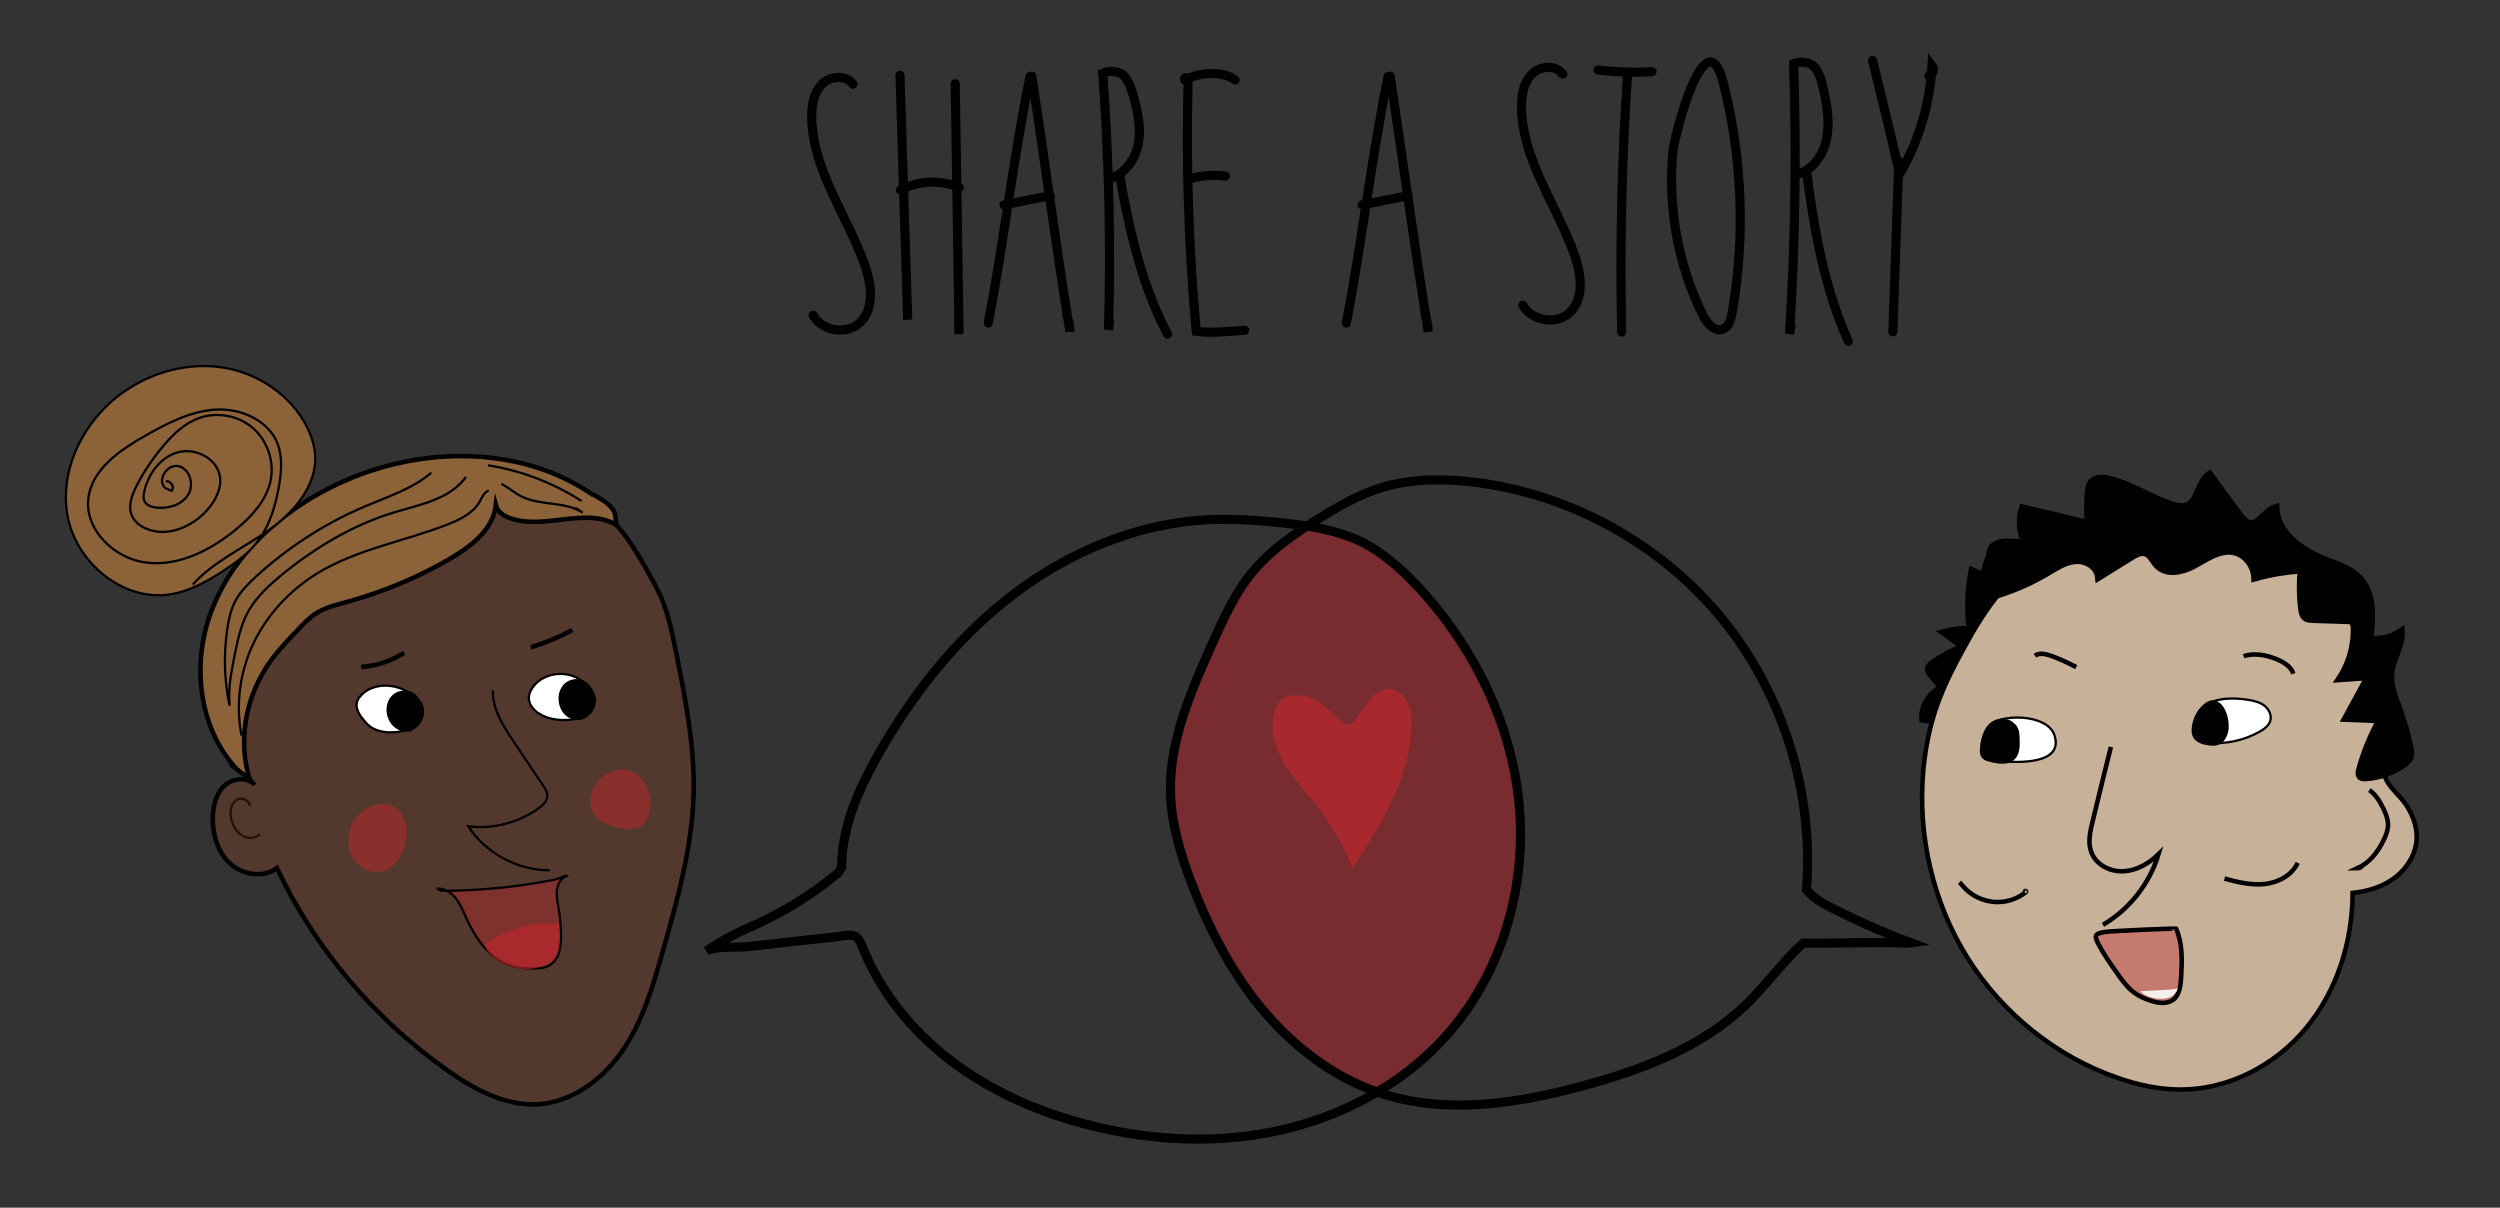 <?xml version="1.0" encoding="utf-8"?>
<!-- Generator: Adobe Illustrator 21.1.0, SVG Export Plug-In . SVG Version: 6.00 Build 0)  -->
<svg version="1.1" id="Layer_1" xmlns="http://www.w3.org/2000/svg" xmlns:xlink="http://www.w3.org/1999/xlink" x="0px" y="0px"
	 viewBox="0 0 1096.1 529.5" style="enable-background:new 0 0 1096.1 529.5;" xml:space="preserve">
<rect x="0" y="0" width="1096.1" height="529.5" fill="#333333" stroke="none"/>
<style type="text/css">
	.st0{opacity:0.5;fill:#C1272D;enable-background:new    ;}
	.st1{fill:none;stroke:#000000;stroke-width:4;stroke-miterlimit:10;}
	.st2{fill:none;stroke:#000000;stroke-width:4;stroke-linecap:round;stroke-miterlimit:10;}
	.st3{opacity:0.65;fill:#C1272D;enable-background:new    ;}
	.st4{stroke:#000000;stroke-width:3.099;stroke-miterlimit:10;}
	.st5{fill:#C7B299;stroke:#000000;stroke-width:2;stroke-miterlimit:10;}
	.st6{fill:none;stroke:#000000;stroke-width:2;stroke-miterlimit:10;}
	.st7{fill:#FFFFFF;stroke:#000000;stroke-miterlimit:10;}
	.st8{stroke:#000000;stroke-miterlimit:10;}
	.st9{fill:#C1272D;fill-opacity:0.4;stroke:#000000;stroke-width:2;stroke-miterlimit:10;}
	.st10{fill:#F4F1ED;}
	.st11{fill:none;stroke:#000000;stroke-miterlimit:10;}
	.st12{fill:#D34B16;fill-opacity:0.2;stroke:#000000;stroke-width:2;stroke-miterlimit:10;}
	.st13{stroke:#000000;stroke-width:1.145;stroke-miterlimit:10;}
	.st14{fill:#8C6239;stroke:#000000;stroke-width:2;stroke-miterlimit:10;}
	.st15{fill:#8C6239;stroke:#000000;stroke-miterlimit:10;}
	.st16{fill:#C1272D;fill-opacity:0.4;stroke:#000000;stroke-miterlimit:10;}
</style>
<g>
	<path class="st0" d="M666.1,351.5c-3.3-36.3-20.4-70.7-45.5-97.1c-6.8-7.1-14.3-13.7-23-18.2c-7.3-3.7-15.3-5.7-23.5-7.1
		c-8.9,5.7-17.6,12-24.5,20.1c-8,9.4-13.1,20.8-18.2,32.1c-9.3,20.8-18.8,42.4-18.3,65.1c0.3,13.8,4.4,27.2,9.3,40.1
		c7.8,20.4,18,40,32.2,56.6c13,15.2,29.5,27.7,48.3,34.4c11.5-6.7,22-15.1,30.9-25C658.2,425.6,669.4,387.8,666.1,351.5z"/>
	<path class="st1" d="M666.1,353.2c-3.3-36.3-20.4-70.7-45.5-97.1c-6.8-7.1-14.3-13.7-23-18.2c-10.8-5.4-22.9-7.3-34.9-8.6
		c-11.3-1.2-22.7-2-34.1-1.4c-30.8,1.8-60.4,14.4-84.8,33.1s-43.9,43.5-59,70.3c-8.5,15.1-15.8,31.7-15.8,49l-1.6,2.5
		c-10.5,8.7-22.1,16-34.4,21.8c-4.1,1.9-8.2,3.6-12.2,5.7c-3.8,2-7.5,4.2-11.1,6.7c3.2-2.3,13.5-1.5,17.5-1.9
		c6.5-0.7,12.9-1.4,19.4-2.2c6.5-0.7,12.9-1.4,19.4-2.1c6.8-0.7,9.4-2.6,12,4.1c7.8,19.7,21.6,36.8,38.3,49.7
		c18.4,14.2,40.3,23.6,62.9,29.1c27.2,6.7,55.9,7.9,83.1,1.6c27.2-6.3,53-20.2,71.6-41C658.2,427.3,669.4,389.4,666.1,353.2z"/>
	<path class="st1" d="M835.9,413.5c0.7,0,1.3,0,2-0.1c-12.6-4.7-24.9-10.2-36.9-16.4c-3.3-1.7-6.6-4.1-9-6.9
		c3.4-42.3-10.1-85.8-36.9-118.7s-66.7-54.9-108.9-60c-13.3-1.6-27-1.6-39.9,2.2c-10.4,3.1-19.9,8.6-29.1,14.4
		c-10,6.3-19.9,13.1-27.5,22.1c-8,9.4-13.1,20.8-18.2,32.1c-9.3,20.8-18.8,42.4-18.3,65.1c0.3,13.8,4.4,27.2,9.3,40.1
		c7.8,20.4,18,40,32.2,56.6s32.6,30,53.5,36.2c27.6,8.2,57.5,3.5,85.3-4c26.4-7.1,53-17.1,72.5-36.2c8.6-8.4,15.6-18.4,24.6-26.5
		C806.7,413.7,819.8,412.9,835.9,413.5z"/>
	<path class="st2" d="M394.6,33c1.1,35.7,2.2,71.5,3.4,107.2c-0.1-2-0.1-4-0.2-6"/>
	<path class="st2" d="M418.8,36.7c0.6,36.6,1.1,73.2,1.7,109.8c-0.1-2.4-0.2-4.9-0.2-7.3"/>
	<path class="st2" d="M394.8,83.4c7.8-4.3,17.6-4.7,25.8-1.2"/>
	<path class="st2" d="M452.4,33.4c5.7,37.3,10.7,75.3,16.7,112c-0.1-1.5-0.3-3-0.6-4.4c0.1,1.5,0.4,2.9,0.6,4.4
		c-0.1-2.5-0.6-5-1.4-7.4"/>
	<path class="st2" d="M433.3,141.6c6.9-35.9,10.9-71.9,18.3-108.1"/>
	<path class="st2" d="M440.2,89.8c6.7-1.3,13.5-2.7,20.2-4"/>
	<path class="st2" d="M609.5,33.4c5.7,37.3,10.7,75.3,16.7,112c-0.1-1.5-0.3-3-0.6-4.4c0.1,1.5,0.4,2.9,0.6,4.4
		c-0.1-2.5-0.6-5-1.4-7.4"/>
	<path class="st2" d="M590.3,141.6c6.9-35.9,10.9-71.9,18.3-108.1"/>
	<path class="st2" d="M597.2,89.8c6.7-1.3,13.5-2.7,20.2-4"/>
	<path class="st2" d="M541.5,35.1c-4.9-4.1-16.3-3.5-21.7,0c-0.7,0.4-0.6-1.3,0.2-1.1s0.9,1.2,0.9,2c-0.9,35.4,0.2,70.8,3.3,106.1
		c0.1,1.1,0.2,2.1,0.3,3.2c6.7,0.8,14.5,0,21.2-0.5"/>
	<path class="st2" d="M522.3,78.2c4.9-1.3,10-1.6,15-1"/>
	<path class="st2" d="M685.2,32.5c-3-4.2-10-3.7-13.6,0s-4.6,9.3-4.5,14.4c0.2,23.2,15.6,43.2,23.3,65.1c2.9,8.4,4.3,18.9-2.1,25
		c-5.8,5.6-16.8,3.8-20.6-3.2"/>
	<path class="st2" d="M374,36.9c-3-4.2-10-3.7-13.6,0s-4.6,9.3-4.5,14.4c0.2,23.2,15.6,43.2,23.3,65.1c2.9,8.4,4.3,18.9-2.1,25
		c-5.8,5.6-16.8,3.8-20.6-3.2"/>
	<path class="st1" d="M746.5,138c1.8,3.6,5.2,7.7,8.9,6.3c2.6-1,3.5-4.2,4-7c5.9-33.4,4.5-68-3.8-100.9C747.9,6.2,734,59.5,733.4,67
		C731.3,91.2,735.7,116.1,746.5,138z"/>
	<path class="st2" d="M785.2,142.8c-0.2,1.2-0.4,2.4-0.6,3.6c2.5-39.4,3.1-79,1.8-118.5c3-1.2,7.4-0.8,9.5,1.9
		c2,2.7,2.9,6.1,3.6,9.4c1.6,7.2,2.8,14.7,1.3,21.9s-6.5,14-13.4,15.4c1.6-0.4,3.1-0.8,4.7-1.1c3.3,25.3,7.8,51.2,18.3,74.2"/>
	<path class="st2" d="M486.5,141.1c-0.2,1.1-0.3,2.3-0.5,3.4c1.1-37.5,0.2-75-2.5-112.4c3-1.3,7.4-1.1,9.5,1.4s3.1,5.7,4,8.8
		c1.8,6.7,3.4,13.8,2.1,20.7s-6,13.6-12.8,15.2c1.5-0.4,3.1-0.8,4.6-1.3c4.2,23.8,9.7,48.2,21,69.6"/>
	<path class="st2" d="M821,26.5c4.1,16.5,8.1,33.1,11.9,49.7c8.4-14.3,13.3-30.8,14.2-47.5c1.2,1.5,0.4,4.2-1.4,4.6"/>
	<path class="st2" d="M832.5,70.7c-0.9,24.9-1.7,49.9-2.6,74.8"/>
	<path class="st2" d="M700.6,30.7c7.9,0.9,15.8,1.2,23.7,0.7"/>
	<path class="st2" d="M713.6,32.4c-2.6,37.6-3.4,75.4-2.6,113.2"/>
	<path class="st3" d="M566.8,304.9c-1.6,0.2-3.2,0.5-4.5,1.4c-1.4,1-2.2,2.5-2.9,4c-3,7.5-1,16.1,2.9,23.2c3.9,7,9.6,12.9,14.6,19.2
		c6.7,8.5,12.1,18,16.1,28c12.4-19.1,25.3-39.6,25.8-62.4c0.1-3.8-0.2-7.7-2.1-11c-1.8-3.3-5.5-5.8-9.3-5.1c-2.8,0.5-5,2.5-6.9,4.6
		c-5.6,6.2-6.9,15.1-14.2,8.1C580.6,309.3,575.8,304.1,566.8,304.9z"/>
	<g>
		<path class="st4" d="M877.2,257.3c-3.9-2.9-8.2-5.2-12.6-7.1c-1.6,8.5-1.9,17.2-0.8,25.8c-3.9-0.2-7.7,0.3-11.5,1.3
			c2.9,2.1,5.8,4.2,8.7,6.3c-4.8,1.8-9.4,4.2-13.6,7.2c-1,0.7-2,1.6-1.9,2.8c0.1,0.7,0.5,1.2,0.9,1.8c1.7,2.1,3.3,4.1,5,6.2
			c-5.2,2.3-8.8,8-8.4,13.7c2.5,0.5,5,0.6,7.5,0.5"/>
		<path class="st5" d="M877.5,259.2c-6.6,7.6-11.8,16.4-16.6,25.2c-4.5,8.2-8.7,16.5-11.8,25.4s-4.9,18.1-5.8,27.5
			c-2.7,28.7,4.1,58.2,19.3,82.6c15.3,24.4,39,43.5,66.2,52.8c8.7,3,17.9,5,27.1,5c21.2,0.1,41.8-10.7,55.3-27.1
			c13.5-16.4,20.2-37.8,20.3-59.1c6.8-0.7,13.5-2.8,18.9-7c5.3-4.2,9.1-10.6,9.2-17.4c0-4.4-1.4-8.7-3.6-12.5
			c-4.2-7.5-11.7-10.3-10.9-19.3c0.9-9.7,0.6-19.3-1.3-28.8c-3.7-19-12.9-37-26.1-51.3c-17.3-18.7-42.2-31.5-67.6-29.7
			C924.2,227.1,894.7,239.5,877.5,259.2z"/>
		<path class="st6" d="M1038.8,346.4c2.8,1.9,4.6,5,6.1,8c1.1,2.3,2.1,4.7,2.1,7.2c0,2.3-0.8,4.4-1.8,6.5
			c-2.5,5.3-6.3,10.2-11.6,12.6c0.8,0,1.5-0.4,2-1"/>
		<path class="st7" d="M961.5,318.7c-0.3,1.8-0.1,3.8,1.1,5.2c1.1,1.2,2.9,1.6,4.5,1.7c8.2,0.9,16.6-0.8,23.8-4.9
			c1.9-1.1,3.9-2.6,4.5-4.7c0.7-2.5-0.7-5.2-2.7-6.7s-4.7-2.1-7.2-2.5C975.6,305.3,963.2,306.2,961.5,318.7z"/>
		<path class="st7" d="M874.7,316.5c-2.3,1.2-3.8,3.5-4.8,5.9c-1.2,2.9-1.8,6.6,0.3,9c1.7,1.9,4.6,2.2,7.1,2.4
			c7,0.5,27.2,1.6,23.6-11C898.5,313.9,881.5,313,874.7,316.5z"/>
		<path class="st8" d="M871.2,319.3c-1.6,2.4-2.1,5.2-2.5,8c-0.3,1.8-0.3,4,1.1,5.1c0.6,0.5,1.4,0.8,2.2,1c3.8,1,8.4,1.9,11.1-1
			c1.9-2,2-5.1,1.9-7.9c0-2.3-0.1-4.7-1.6-6.4C879.9,314.1,873.9,315.1,871.2,319.3z"/>
		<path class="st8" d="M965.1,310.6c-2.2,2.5-2.9,6-3,9.3c0,1.3,0,2.7,0.7,3.8c1,1.6,3,2.2,4.9,2.5c1.7,0.3,3.6,0.5,5.2-0.3
			c2.3-1.1,3.4-3.8,3.7-6.3C977.3,312.8,972.3,302.3,965.1,310.6z"/>
		<path class="st6" d="M859.1,386.8c0.6,0.6,1.1,1.3,1.7,1.9c3.3,3.8,8.1,6.2,13.1,6.7s10.2-1,14.1-4.1c0.2-0.2,0.4-0.4,0.3-0.6
			c-0.1-0.2-0.6,0-0.4,0.1"/>
		<path class="st6" d="M975.3,385.2c5.8,1.6,11.7,3,17.7,2.4c5.9-0.7,11.9-3.8,14.4-9.3"/>
		<path class="st6" d="M892.2,287.5c1.9-1.4,4.5-0.8,6.7-0.1c3.9,1.4,7.7,3.1,11.4,5.1"/>
		<path class="st6" d="M983.7,287.7c4.5-1.5,9.5-0.6,13.9,1.1c3.3,1.3,6.8,3.2,7.9,6.6"/>
		<path class="st6" d="M925.5,327.5c-2.7,10.9-5.4,21.7-8,32.6c-1.1,4.5-2.2,9.2-0.6,13.5c2,5.5,8.2,8.7,14.1,8.4
			c5.8-0.3,11.2-3.4,15.4-7.5c-3.9,12.9-12.8,24.2-24.4,31"/>
		<path class="st9" d="M928.3,426.8c2,2.9,4.1,5.8,6.9,8c2.3,1.9,5.1,3.1,7.9,4c3.1,1,6.8,1.5,9.5-0.3c3-2.1,3.5-6.4,3.7-10.1
			c0.4-7.2,0.7-14.6-2.2-21.2c-0.1-0.3-28.7,1-31.2,1.4c-4.8,0.8-4.8,1.7-2.6,5.8C922.6,418.8,925.5,422.8,928.3,426.8z"/>
		<path class="st4" d="M866.3,263.2c10.9-2.2,21.5-6.3,31.3-12.1c3.9-2.3,7.9-5,12.4-5.3c4.5-0.4,9.6,2.5,10.1,7.3
			c4.8-3,9.7-6,14.5-9c1.8-1.1,4-2.3,6-1.7c2.3,0.8,3.4,3.5,5.1,5.4c4.2,4.5,11.3,2.8,16.6-0.1s10.7-6.8,16.6-5.9
			c5.2,0.8,9.5,5.9,9.7,11.6c6.6-1.9,13.4-3,20.3-3.5c-0.5,5.6-0.5,11.2,0.2,16.8c0.2,1.5,0.5,3.2,1.6,4.1c0.9,0.7,2,0.7,3.1,0.8
			c6.1,0.2,12.2,0.4,18.2,0.6c0.9,8.9-1.3,18.1-6.2,25.4c4.2-0.3,8.4-0.6,12.6-0.9c-3.3,6.1-6.7,12.2-10,18.3c5,0.2,10,0.4,15.1,0.6
			c-3.8,6.8-6.8,14.1-8.9,21.7c-0.3,1-0.5,2.1,0,2.9c0.6,0.9,1.8,0.9,2.8,0.8c5.8-0.4,11.5-2.4,16.4-5.8c1.1-0.8,2.2-1.6,2.8-2.9
			c0.6-1.4,0.3-3,0-4.5c-1.2-5.8-2.8-11.4-4.8-16.9c-1.9-5.2-4.2-10.7-3.5-16.2c0.7-6.2,5-11.7,4.5-17.9c-4,2.8-9,4-13.7,3.4
			c1-8.8,1.7-18.7-3.6-25.5c-3.9-4.9-10-6.9-15.6-9c-10.3-4-21.6-11.5-22.1-23.2c-4.6,1.2-7.5,8.3-12,6.9c-1.5-0.5-2.6-1.9-3.6-3.2
			c-4.5-6.1-9-12.2-13.5-18.3c-4.7,3.1-4.7,11.6-9.8,13.8c-2.2,1-4.8,0.3-7-0.4c-9.3-3.2-17.8-9-27.3-11.2c-2.8-0.7-6.2-0.8-7.9,1.7
			c-0.8,1.2-1,2.7-1.1,4.1c-0.4,4.5-0.4,9,0,13.6c-9.6-2.3-19.2-4.5-28.8-6.8c-1.6,4.9-1.3,10.5,1,15.1c-3.2,0.4-8.7-0.8-11.5,0.4
			c-4.1,1.7-2.9,1.7-4.4,6.7C870.6,246.9,867,263.1,866.3,263.2z"/>
		<path class="st10" d="M954.7,433.2c-1.1,0.6-2.3,0.6-3.6,0.7c-4.2,0.2-8.5,0.5-12.7,0.7c2.5,2.5,5.9,3.2,9.2,3.3
			c1.8,0,3.6-0.3,5.1-1.5C953.6,435.5,954.6,434.7,954.7,433.2z"/>
	</g>
	<g>
		<path class="st11" d="M109.7,353.4c-0.4-2-2.4-3.4-4.4-3.2c-3.8,0.4-4.9,5.6-3.8,9.3c0.8,2.7,2.2,5.3,4.6,6.8s5.8,1.5,7.8-0.5"/>
		<path class="st12" d="M224.6,212.8c-16.8-5.3-34.2-10.5-51.6-8.3c-14.8,1.8-28.5,8.9-40.3,17.9c-18.6,14.2-33.5,34.1-38.6,56.9
			s0.8,48.6,17.6,64.8c-3.4-3.7-9.8-2.9-13.4,0.5s-4.9,8.7-5,13.7c-0.2,7.5,2.1,15.3,7.6,20.3s14.5,6.5,20.5,2
			c16.8,35.4,42.9,66.3,74.9,88.8c11.6,8.2,25,15.4,39.1,14.8c15.6-0.8,29.4-11.3,38.1-24.4c8.7-13,13-28.3,17.3-43.4
			c6.3-22.3,12.6-44.8,13.3-67.9c0.6-21.2-3.6-42.2-7.8-63c-1.9-9.6-3.9-19.3-8.5-27.9c-5.1-9.5-13.7-25.6-22.3-31.8
			C255.4,218.8,236.3,216.5,224.6,212.8z"/>
		<g>
			<path class="st7" d="M256.7,300.1c-5.7-6.5-17.5-6.1-22.8,0.8c-1,1.3-1.8,2.8-2,4.4c-0.5,4.9,4.6,8.5,9.4,9.7
				c4.1,1,8.4,0.9,12.5-0.1"/>
			<path class="st13" d="M258.9,302.7c-1.1-4.8-8.2-5.9-11.5-2s-2.2,10.4,1.7,13.1c1.3,0.9,2.8,1.4,4.3,1.4c3.6-0.1,7-3.6,7.3-7.4
				s-2.2-7.3-5.5-8.6"/>
		</g>
		<path class="st6" d="M158.4,292.4c6.6-0.4,13.2-2.6,18.8-6.2"/>
		<path class="st6" d="M232.7,283.8c6.3-1.9,12.4-4.4,18.2-7.6"/>
		<g>
			<path class="st7" d="M178.7,303.3c-3.4-2.1-7.8-3-11.7-2.6c-4,0.5-7.4,2.3-9.4,5c-0.6,0.8-1.1,1.7-1.2,2.7
				c-0.4,2.3,1,4.8,2.7,6.9c0.9,1.1,1.9,2.3,3.1,3.2c2.3,1.7,5.4,2.5,8.4,2.6s5.8-0.5,8.5-1.2c0.3-0.1,0.7-0.2,0.9,0.1
				c0.2,0.2-0.3,0.5-0.4,0.3"/>
			<path class="st13" d="M183.4,307.5c-1.2-4.8-8.4-5.6-11.6-1.6c-3.2,4-1.8,10.4,2.2,13c1.3,0.8,2.8,1.3,4.4,1.3
				c3.6-0.2,6.8-3.9,7-7.7c0.2-3.8-2.4-7.3-5.8-8.4"/>
		</g>
		<path class="st0" d="M153.5,363.4c-1.4,4.6-0.9,9.9,1.9,13.8c2.8,3.9,8.1,6.1,12.7,4.7c3.1-0.9,5.7-3.3,7.3-6.1
			c3.7-6.5,4.8-18.8-3.5-22.5C164.5,350.1,155.6,356.4,153.5,363.4z"/>
		<path class="st0" d="M260,356.4c0.9,1.9,2.7,3.2,4.6,4.2c3.4,1.8,7.2,2.7,11,2.8c1.6,0,3.3-0.1,4.8-0.8c2.8-1.4,4.2-4.6,4.6-7.7
			c0.8-5.4-1-11.2-5.1-14.7C269.7,331.5,254.5,344.7,260,356.4z"/>
		<path class="st11" d="M216.1,302.7c-0.3,8.1,4.5,15.5,9,22.3c4.3,6.5,8.7,12.9,13,19.4c0.9,1.4,1.9,2.8,1.9,4.4c0,2.4-2,4.3-4,5.7
			c-8.8,6.3-20,9.1-30.7,7.8c7.7,11.8,21.6,19.3,35.7,19.3"/>
		<path class="st14" d="M259.6,216.6c3.5,1.9,7.2,3.9,9.4,7.2c1,1.6,1,4.4,1.2,6.3c-13.8-8-32.1,2.7-47-3.1c-2.6-1-5.1-2.7-5.8-5.4
			c-1.2,10.5-10.7,17.8-19.8,23.2c-14.3,8.4-29.8,14.8-45.8,19.2c-4.5,1.2-9.1,2.3-13,4.8c-3,1.8-5.4,4.4-7.8,6.9
			c-5.3,5.5-10.7,11.1-14.7,17.6c-8.9,14.3-11.8,32.1-6.9,48.2c-2.5-1.9-5.1-3.8-7.6-5.8c-0.1-0.1-0.3-0.2-0.3-0.4s0.3-0.2,0.3-0.1
			l0.3,0.1c-15.9-18.8-18-47-8.5-69.7c9.4-22.8,28.8-40.4,50.8-51.6c36-18.4,82.3-20,115.6,3"/>
		<path class="st15" d="M84.5,256.3c9.1-10.1,21.9-15.8,33-23.6s21.4-19.5,20.7-33c-0.3-4.4-1.7-8.6-3.6-12.5
			c-7-13.8-21.2-23.5-36.5-26S66.7,163,54,172c-17.1,12-28.1,33.6-24.4,54.1s24.3,37.7,44.9,34.5c8.4-1.3,16-5.5,23.1-10.1
			c5.4-3.5,10.7-7.3,14.7-12.3c6-7.4,8.7-16.9,10.2-26.3c0.9-5.7,1.3-11.7-0.7-17.1c-3.9-10.5-16.2-15.9-27.3-15.2
			c-11.2,0.7-21.4,6.1-31.1,11.6c-10.9,6.2-22.7,14.3-24.6,26.7c-2.1,14.2,11.4,27.2,25.6,28.8c14.3,1.6,28.2-5.6,39.2-14.7
			c6.9-5.7,13.3-12.7,15.1-21.5c1.6-8.3-1.5-17.4-7.9-22.9s-15.9-7.2-23.8-4.2c-6.2,2.3-11.1,7-15.3,12c-4.5,5.3-8.4,11-11.6,17.2
			c-2.3,4.3-4.2,9.5-2.1,13.9c1.2,2.3,3.3,4,5.7,5.1c9.5,4.4,21.3-0.7,27.9-8.9c3.2-3.9,5.6-8.8,4.8-13.8
			c-1.2-7.9-10.7-12.7-18.4-10.6s-13.1,9.6-14.8,17.4c-0.3,1.2-0.4,2.5,0,3.7c0.8,2.2,3.5,3,5.8,3.2c5.1,0.4,10.8-1.3,13.5-5.7
			s0.8-11.3-4.2-12.5s-9.7,6.2-5.8,9.6c0.9,0.4,1.9,0.8,2.8,1.2c1.4-1.7-0.6-4.7-2.6-4.1"/>
		<path class="st11" d="M214.3,215.1c-2,0.6-2.9,2.9-3.9,4.7c-2.9,5.2-8.7,8-14.3,10.2c-19,7.4-39.8,10.8-57.2,21.5
			c-11.8,7.3-21.7,17.9-27.7,30.4s-8,27-5.3,40.6"/>
		<path class="st11" d="M204.3,209.1c-7,9.8-20.1,12.1-31.6,15.6c-18.2,5.5-34.7,15.5-49.4,27.5c-5.3,4.4-10.5,9.2-14,15.1
			c-3.3,5.6-4.8,12-6.1,18.4c-1.5,7.6-3.4,16-2.5,23.7c-2.4-10.9-2.7-22.3-1.1-33.3c0.6-4.6,1.7-9.2,3.9-13.2
			c2.1-3.7,5.2-6.8,8.3-9.7c14.2-13.1,30.7-23.8,48.5-31.3c9.9-4.2,20.5-7.6,28.8-14.6"/>
		<path class="st11" d="M219.8,212.1c3.1,1.6,5.7,4,8.7,5.5c8.4,4.3,19.1,2,27,7.2c-1.1-0.7-2.2-1.5-3.3-2.2"/>
		<path class="st11" d="M213.9,204c14.6,2.3,28.7,7.7,41.1,15.7"/>
		<path class="st16" d="M247.3,384.1c-2.1,1.2-4.5,1.7-6.8,2.1c-15.5,2.9-31.2,4.3-46.9,4.4c0,0.1-2-1.1-2-1
			c3.1-0.2,6.1,1.6,8.1,4.1c2,2.4,3.2,5.4,4.5,8.3c4.1,9.2,10.3,18.4,19.9,21.4c3.1,1,6.5,1.2,9.8,1.2c2.3,0,4.7-0.1,6.7-1.2
			c4.7-2.5,5.6-8.8,5.4-14.2c-0.1-3.9-0.5-7.8-1.2-11.6c-0.4-2.5-1-5.1-0.6-7.7s2-5.1,4.4-5.8C248.3,383.6,247.6,384.7,247.3,384.1z
			"/>
		<path class="st3" d="M244.7,404.9c-0.2,0.2-0.3-0.5,0-0.4s0.4,0.5,0.4,0.8c0,2.1,0,4.1,0.1,6.2c0,2.5,0,5.1-1.1,7.3
			c-1.3,2.4-3.8,4-6.5,4.9c-7,2.5-15.3,1-21.1-3.8c-2-1.7-3.8-3.8-4.1-6.4l0.1,0.7c9.2-7,21.2-10.3,32.7-8.9"/>
	</g>
</g>
</svg>
